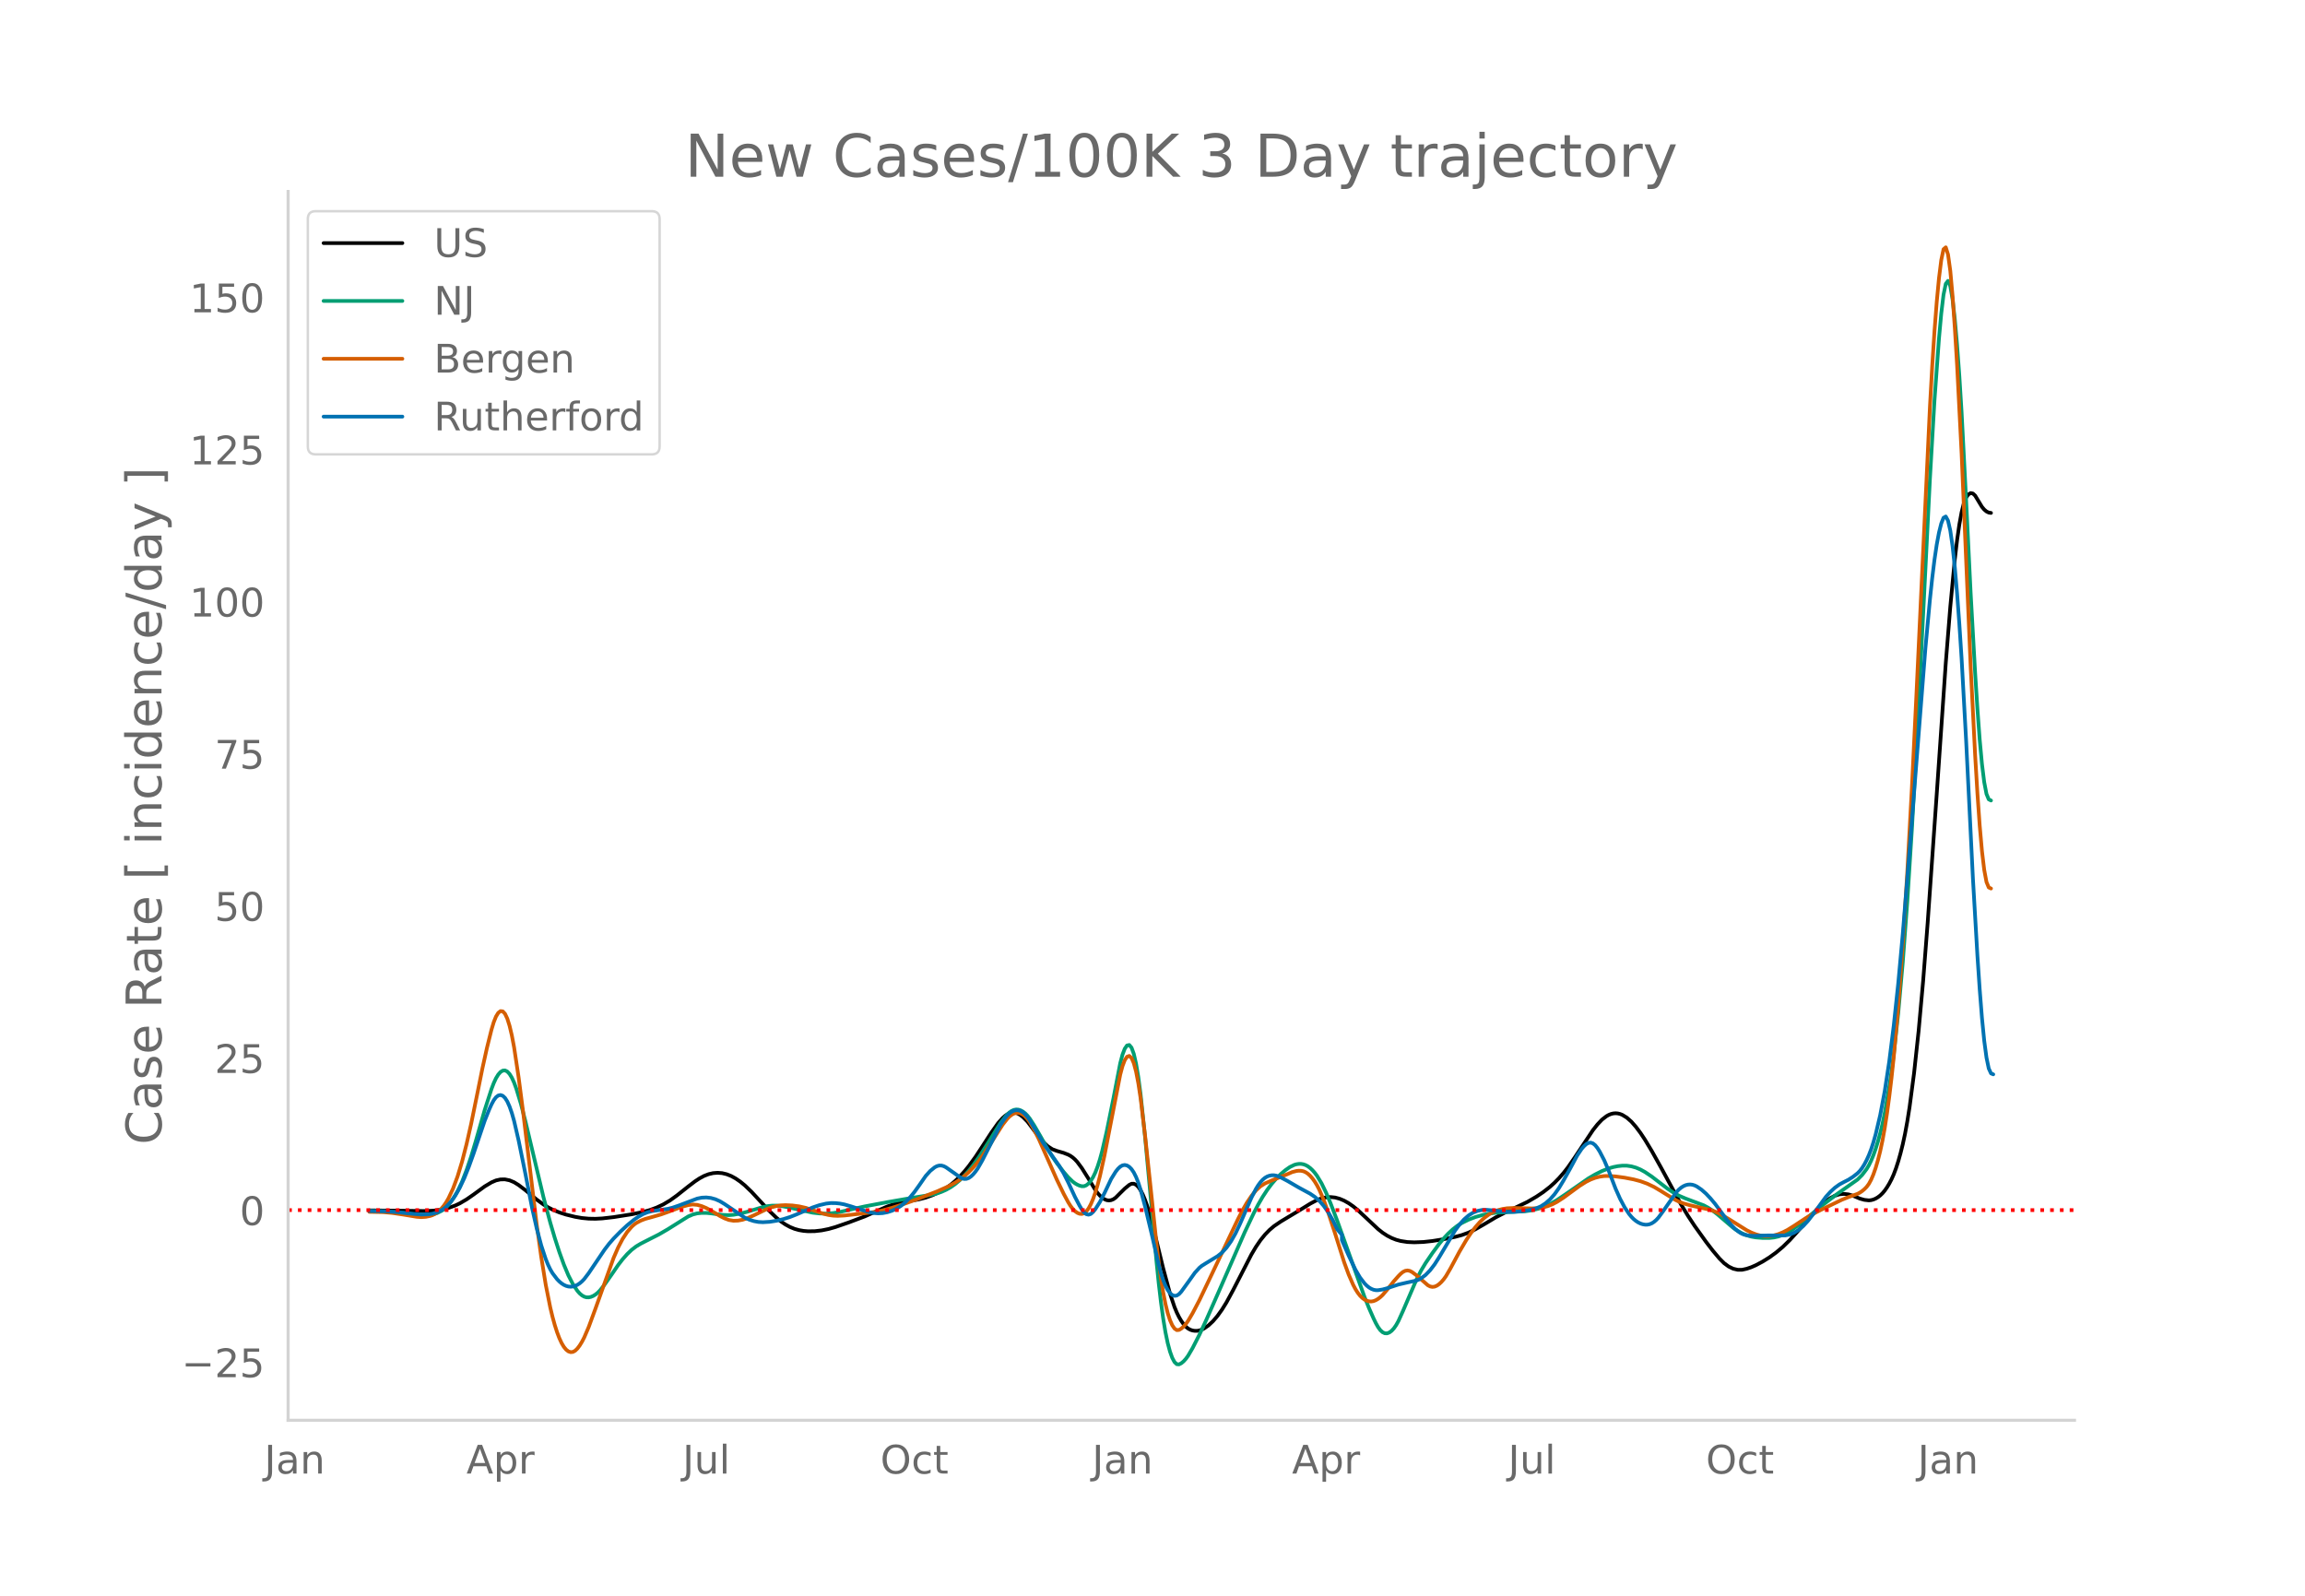 <svg height="864" viewBox="0 0 936 648" width="1248" xmlns="http://www.w3.org/2000/svg" xmlns:xlink="http://www.w3.org/1999/xlink"><defs><style>*{stroke-linecap:butt;stroke-linejoin:round}</style></defs><g id="figure_1"><path d="M0 648h936V0H0z" style="fill:#fff" id="patch_1"/><g id="axes_1"><path d="M117 576.72h725.4V77.76H117z" style="fill:none" id="patch_2"/><path clip-path="url(#pac791f7889)" d="m149.973 491.504 11.021.102 11.94.168 3.674-.217 2.755-.387 2.756-.661 2.755-1 1.837-.865 2.756-1.613 2.755-1.907 4.592-3.353 2.756-1.646 1.837-.791 1.836-.408 1.837-.016 1.837.379 1.837.776 1.837 1.136 2.755 2.093 4.593 3.81 2.755 2.003 1.837 1.131 1.837.944 2.755 1.144 2.756.89 3.674.903 2.755.477 2.755.261 2.756.053 2.755-.145 4.592-.528 7.348-1.153 4.592-.953 2.756-.77 2.755-1.003 2.756-1.3 2.755-1.635 2.755-1.984 4.593-3.64 2.755-2.097 1.837-1.207 1.837-.99 1.837-.71 1.837-.426 1.837-.14 1.837.151 1.836.442 1.837.728 1.837 1.01 1.837 1.268 1.837 1.497 2.756 2.651 3.673 3.953 3.674 3.925 2.756 2.643 1.837 1.5 1.836 1.246 1.837 1 1.837.756 1.837.515 1.837.314 1.837.153 2.755-.046 2.756-.315 2.755-.556 2.756-.776 5.51-1.902 6.43-2.416 4.592-2.041 4.592-2.013 2.756-.938 2.755-.66 3.674-.634 3.674-.656 2.755-.717 2.755-.975 2.756-1.277 2.755-1.619 1.837-1.308 1.837-1.539 1.837-1.771 1.837-2.009 1.837-2.247 2.755-3.785 2.755-4.187 3.674-5.647 2.756-3.894 1.837-2.052.918-.812.919-.664.918-.481.918-.267.919-.046.918.175.919.39.918.571.919.722 1.837 1.873 1.837 2.43 2.755 3.743 1.837 2.127 1.837 1.713 1.837 1.193 1.837.683 2.755.795 1.837.724.918.49.919.65.918.818.919.99 1.837 2.474 2.755 4.378 2.756 4.523.918 1.26.918 1.047.919.835.918.618.919.383.918.129.919-.13.918-.387.919-.646 1.837-1.85 1.836-1.805 1.837-1.512.919-.447.918-.026.919.428.918.883.919 1.336.918 1.785.919 2.205.918 2.598.919 2.985 1.836 7.092 3.674 15.069 2.756 10.236 1.837 5.462.918 2.21.919 1.87.918 1.563.918 1.292.919 1.026.918.762.919.506.918.3.919.14.918-.007.919-.158.918-.306.919-.452 1.837-1.275 1.836-1.715 1.837-2.149 1.837-2.562 1.837-2.971 2.756-5.094 7.347-14.312 1.837-3.101 1.837-2.703 1.837-2.27 1.837-1.891 1.837-1.562 2.755-1.872 3.674-2.207 3.674-2.2 4.592-2.834 2.756-1.47 1.837-.7 1.836-.41 1.837-.115 1.837.19 1.837.494 1.837.775 1.837 1.034 1.837 1.281 1.837 1.49 2.755 2.57 5.511 5.177 1.837 1.456 1.837 1.199 1.837.955 1.837.726 1.837.499 2.755.421 2.755.122 3.674-.138 3.674-.398 4.592-.736 4.593-.929 2.755-.742 2.755-1 2.756-1.34 3.674-2.104 4.592-2.741 3.674-1.895 9.184-4.384 3.674-2.141 2.756-1.844 2.755-2.145 1.837-1.66 1.837-1.87 1.837-2.099 1.837-2.353 2.755-3.98 7.348-11.06 1.837-2.324 1.837-1.94 1.837-1.419.918-.51.918-.368.919-.223.918-.075.919.073.918.222.919.367 1.837 1.13 1.837 1.628 1.837 2.093 1.836 2.448 1.837 2.771 2.756 4.566 3.674 6.58 8.266 15.213 2.755 4.537 2.756 4.17 4.592 6.41 2.755 3.585 2.756 3.264 1.836 1.827 1.837 1.356 1.837.886 1.837.436 1.837-.007 1.837-.406 1.837-.628 1.837-.804 2.755-1.464 2.756-1.712 2.755-1.993 2.755-2.319 2.756-2.684 2.755-3.043 8.266-9.411 1.837-1.798 1.837-1.552 1.837-1.299 1.837-.969 1.837-.561 1.837-.161 1.837.2 1.837.55 2.755 1.155 1.837.518 1.837.205.918-.094.919-.245.918-.395.919-.546.918-.7.919-.884.918-1.092.919-1.305.918-1.519.919-1.748.918-2.057.918-2.443.919-2.847.918-3.25.919-3.684.918-4.273.919-5.015.918-5.789 1.837-13.899 1.837-17.032 1.837-20.322 1.837-23.597 3.674-52.174 3.674-53.241 1.837-22.872 1.836-19.266.919-7.76.918-6.386.919-5.01.918-3.635.919-2.317.918-1.28.919-.529.918.168.919.864 2.755 4.557.918 1.097.919.773.918.45.919.142h0" style="fill:none;stroke:#000;stroke-linecap:round;stroke-width:1.5" id="line2d_1"/><path clip-path="url(#pac791f7889)" d="m149.973 491.776 6.429.113 4.592.339 5.511.68 4.592.511 2.756-.03 1.837-.236 1.837-.562 1.836-.93.919-.64.918-.797.919-.962 1.837-2.412 1.837-3.096 1.837-3.896 1.837-4.721 1.836-5.452 1.837-6.09 3.674-12.811 2.756-8.527.918-2.418.919-1.98.918-1.51.918-1.04.919-.568.918-.072.919.447.918.97.919 1.491.918 2.016.919 2.515 1.837 6.07 1.836 7.078 7.348 30.89 2.756 10.315 1.836 6.235 1.837 5.674 1.837 5.095 1.837 4.395 1.837 3.575 1.837 2.746.919 1.037.918.784.918.528.919.271.918.021.919-.198.918-.387.919-.57.918-.752.919-.935 1.837-2.322 2.755-3.917 2.755-4.023 1.837-2.37 1.837-2.077 1.837-1.756 1.837-1.403 1.837-1.096 3.674-1.875 3.674-1.857 3.673-2.135 8.267-5.183 1.837-.784 1.836-.473 1.837-.182 1.837.005 1.837.167 4.593.626 2.755.1 1.837-.137 2.755-.482 2.756-.715 6.429-1.943 1.837-.367 1.837-.198 1.837-.027 1.837.147 2.755.52 10.103 2.214 2.755.307 2.756.073 2.755-.208 2.755-.458 3.674-.834 6.43-1.43 9.184-1.731 9.185-1.595 9.184-1.474 1.837-.47 1.837-.644 1.837-.82 1.837-1.034 1.837-1.286 1.837-1.54 1.837-1.799 1.837-2.06 1.837-2.314 2.755-3.902 3.674-5.795 4.592-7.35 1.837-2.42.919-1.04.918-.867.918-.642.919-.406.918-.17.919.066.918.292.919.509.918.724.919.939.918 1.155 1.837 2.841 2.755 4.773 2.756 4.918 1.837 2.952 1.837 2.65 2.755 3.552 1.837 2.144 1.837 1.778.918.682.919.543.918.403.919.243.918-.012.919-.363.918-.734.919-1.104.918-1.485.919-1.911.918-2.385.918-2.869.919-3.352 1.837-7.947 2.755-13.53 2.756-14.251.918-3.489.918-2.402.919-1.317.918-.2.919 1.08.918 2.517.919 3.989.918 5.46.919 6.93 1.837 17.5 2.755 29.747 1.837 20.42.918 8.974.919 7.828.918 6.68.919 5.533.918 4.41.919 3.418.918 2.551.919 1.711.918.871.919.08.918-.465.918-.762.919-1.01.918-1.259 1.837-3.14 2.756-5.382 2.755-5.934 5.51-12.504 10.104-23.13 3.674-7.77 1.837-3.553 1.837-3.168 1.836-2.789 1.837-2.457 1.837-2.137 1.837-1.839 1.837-1.562 1.837-1.282 1.837-.889.918-.255.919-.129.918.004.919.156.918.331.919.51.918.687.919.867.918 1.046.919 1.23 1.837 3.029 1.836 3.78 1.837 4.346 2.756 7.228 11.021 30.795 1.837 4.567 1.837 4.155.919 1.897.918 1.64.919 1.251.918.84.918.426.919.02.918-.347.919-.678.918-1.002.919-1.324.918-1.648 1.837-4.059 5.51-12.814 1.838-3.591 1.837-3.056 2.755-4.039 2.755-3.744 1.837-2.226 1.837-1.968 1.837-1.707 1.837-1.43 1.837-1.154 2.755-1.364 2.756-1.058 2.755-.806 2.756-.574 2.755-.359 4.592-.267 7.348-.344 2.755-.405 2.756-.669 1.837-.63 2.755-1.245 2.755-1.565 3.674-2.462 9.185-6.389 2.755-1.607 2.756-1.38 2.755-1.079 1.837-.534 1.837-.367 1.837-.198 1.837.012 1.837.264 1.837.515 1.836.766 1.837 1.014 2.756 1.847 2.755 2.12 3.674 2.82 2.755 1.822 1.837.997 2.756 1.173 7.347 2.76 1.837.99 1.837 1.19 1.837 1.426 6.43 5.515 1.836 1.274 1.837 1.014 1.837.76 1.837.536 1.837.324 2.755.217 2.756-.002 1.837-.185 1.837-.405 1.836-.632 1.837-.882 1.837-1.14 2.756-2.09 4.592-3.845 5.51-4.474 5.512-4.226 8.266-5.84 1.837-1.84 1.836-2.41.919-1.531.918-1.872.919-2.231.918-2.59.919-2.95.918-3.33.919-3.813.918-4.401 1.837-10.629.919-6.255.918-7.032 1.837-16.84 1.837-20.625 1.837-24.648 1.837-28.903 1.837-33.104 3.673-72.735 1.837-36.8 1.837-31.668 1.837-25.287.919-10.109.918-7.656.919-4.487.918-1.177.919 2.133.918 5.351.918 8.1.919 10.38.918 12.566.919 14.754 1.837 35.778 1.837 37.595 1.837 32.771.918 14.36.919 12.43.918 9.956.918 7.372.919 4.79.918 2.207.919.457h0" style="fill:none;stroke:#009e73;stroke-linecap:round;stroke-width:1.5" id="line2d_2"/><path clip-path="url(#pac791f7889)" d="m149.973 492.091 5.51.116 3.674.316 4.593.68 5.51.911 1.837.126 1.837-.124 1.837-.384.919-.331.918-.47.919-.616.918-.761.918-.916.919-1.11.918-1.349.919-1.593 1.837-3.924 1.837-4.93 1.837-6.039 1.837-7.162 1.836-8.096 2.756-13.499 1.837-9.111 1.837-8.29 1.837-7.386.918-3.056.919-2.304.918-1.505.918-.705.919.108.918.991.919 1.944.918 2.91.919 3.876.918 4.843 1.837 12.194 1.837 14.11 5.51 45.7 1.838 13.106 1.837 11.368 1.837 9.223.918 3.81.918 3.318.919 2.868.918 2.428.919 1.985.918 1.548.919 1.125.918.718.919.314.918-.09.919-.493.918-.886.919-1.22.918-1.495.918-1.758 1.837-4.29 2.756-7.485 7.347-20.56 1.837-4.209 1.837-3.506 1.837-2.797 1.837-2.133.919-.834.918-.68 1.837-.969 1.837-.708 2.755-.753 3.674-1.066 3.674-1.318 4.592-1.723 2.756-.758 1.837-.229 1.836.154 1.837.516 1.837.768 1.837.992 3.674 2.24 1.837.943 1.837.683 1.837.3 1.837-.062 1.837-.332 1.837-.577 2.755-1.227 5.51-2.663 1.838-.64 1.837-.468 1.837-.278 1.836-.088 2.756.128 2.755.361 2.756.622 2.755.891 4.592 1.548 1.837.446 1.837.268 1.837.094 2.755-.141 8.267-.936 4.592-.58 2.755-.57 3.674-1.014 4.592-1.476 5.511-1.985 8.266-3.23 4.593-2.039 2.755-1.511 1.837-1.193 1.837-1.411 1.837-1.645 1.837-1.889 1.837-2.179 1.836-2.476 2.756-4.11 5.51-8.642 1.838-2.345.918-.956.918-.728.919-.488.918-.248.919-.007.918.24.919.495.918.75.919 1.004.918 1.26 1.837 3.18 1.837 3.688 2.755 6.206 4.593 10.347 2.755 5.7 1.837 3.402.918 1.477.919 1.216.918.937.919.66.918.38.919.087.918-.29.919-.748.918-1.222.919-1.697.918-2.167.919-2.624.918-3.066.918-3.504 1.837-8.291 3.674-18.877 2.756-14.123.918-3.439.918-2.41.919-1.383.918-.33.919.84.918 2.125.919 3.435.918 4.745.919 6.055 1.837 15.326 2.755 25.858 1.837 17.608.918 7.707.919 6.7.918 5.69.919 4.684.918 3.698.919 2.829.918 2.076.919 1.346.918.616.919-.071.918-.55.918-.82.919-1.047.918-1.274 1.837-3.116 2.756-5.267 3.674-7.691 11.94-25.144 1.836-3.585 1.837-3.183 1.837-2.722 1.837-2.244 1.837-1.7 1.837-1.15 2.755-1.206 6.43-2.584 1.837-.811 1.836-.476.919-.08.918.033.919.195.918.402.919.62.918.838.919 1.054.918 1.276.919 1.51.918 1.757 1.837 4.27 1.837 5.152 2.755 8.422 3.674 11.64 1.837 4.995 1.837 4.206.918 1.726.919 1.454.918 1.183.919.917.918.677.919.464.918.256.919.049.918-.16.919-.363.918-.544.919-.703.918-.857 1.837-2.158 2.755-3.473 1.837-2.064.919-.932.918-.748.919-.457.918-.143.918.171.919.463 1.837 1.353 2.755 2.412 1.837 1.613.919.479.918.185.919-.108.918-.395.918-.645.919-.86.918-1.067.919-1.273 1.837-3.147 3.674-6.853 2.755-4.686 1.837-2.761 1.837-2.447 1.837-2.089 1.837-1.721 1.837-1.361 1.837-1.033 1.836-.716 1.837-.468 1.837-.29 2.756-.126 3.674.105 3.673.081 2.756-.131 1.837-.295 1.837-.502 1.837-.72 1.836-.95 2.756-1.777 3.674-2.7 2.755-2.018 2.755-1.736 1.837-.914 1.837-.69 1.837-.466 1.837-.25 1.837-.036 2.755.189 3.674.502 3.674.71 2.755.732 2.756 1 2.755 1.318 2.756 1.634 5.51 3.43 1.837.909 1.837.72 2.756.787 8.266 1.852 1.837.694 2.755 1.361 2.755 1.623 7.348 4.587 1.837.92 1.837.724 1.837.497 1.837.24 1.837-.017 1.837-.271 1.837-.522 1.836-.757 1.837-.938 2.756-1.715 4.592-3.03 2.755-1.622 3.674-1.873 8.266-3.988 2.756-1.12 3.674-1.312.918-.488.919-.626.918-.764.918-.93.919-1.239.918-1.687.919-2.164.918-2.643.919-3.12.918-3.626.919-4.284.918-5.09.919-5.927.918-6.764.919-7.625.918-8.613 1.837-20.598 1.837-25.15 1.837-29.522 1.837-33.712 1.837-37.801 5.51-117.386.919-16.366.918-14.14.919-11.913.918-9.687.919-7.336.918-4.368.919-.781.918 2.93.919 6.64.918 10.202.918 13.013.919 15.075 1.837 35.89 1.837 43.229 1.837 43.349 1.837 36.253.918 15.275.919 12.992.918 10.347.918 7.632.919 4.917.918 2.2.919.421h0" style="fill:none;stroke:#d55e00;stroke-linecap:round;stroke-width:1.5" id="line2d_3"/><path clip-path="url(#pac791f7889)" d="m149.973 491.772 6.429.102 4.592.306 6.43.697 3.673.31 2.756-.083 1.837-.261 1.837-.565 1.836-.907.919-.614.918-.757 1.837-1.955 1.837-2.549 1.837-3.201 1.837-3.915 1.837-4.589 1.837-5.1 4.592-13.551 1.837-4.594.919-2.04.918-1.708.919-1.227.918-.715.918-.205.919.314.918.864.919 1.447.918 2.037.919 2.627.918 3.217 1.837 7.921 2.755 13.561 2.756 14.061 1.837 8.092 1.837 6.896 1.837 5.59.918 2.263.919 1.908.918 1.568 1.837 2.418.918.942.919.77.918.596.919.424.918.252.919.083.918-.088.919-.257.918-.427.919-.6.918-.776.918-.952 1.837-2.417 6.43-9.525 1.837-2.405 1.836-2.11 2.756-2.814 2.755-2.569 2.756-2.243 1.837-1.268 1.836-1.034 1.837-.747 1.837-.464 3.674-.535 2.755-.392 1.837-.456 2.756-.952 7.347-2.771 1.837-.364 1.837-.086 1.837.211 1.837.511 1.837.814 1.837 1.113 8.266 5.55 1.837.828 1.837.586 1.837.343 1.837.102 2.755-.163 2.756-.428 2.755-.654 2.755-.87 2.756-1.09 6.429-2.795 2.755-.929 2.756-.646 1.837-.202 1.837.007 1.836.19 1.837.347 2.756.796 7.347 2.392 1.837.321 1.837.128 1.837-.107 1.837-.345 1.837-.584 1.837-.83 1.837-1.14 1.837-1.516 1.837-1.896 1.837-2.244 1.837-2.563 2.755-3.965 1.837-2.045 1.837-1.481.918-.474.919-.237.918.01.919.256.918.483 3.674 2.58 1.837 1.346.918.525.919.255.918-.04.919-.336.918-.625.919-.876.918-1.09.919-1.3 1.836-3.204 7.348-14.448 1.837-2.727.919-1.102.918-.898.918-.666.919-.43.918-.192.919.044.918.284.919.534.918.797.919 1.063.918 1.328 5.51 9.334 3.675 5.291 2.755 3.91 1.837 3.081 1.837 3.638 2.755 5.947 1.837 3.496.919 1.54.918 1.22.919.733.918.21.919-.31.918-.804.919-1.15 1.836-2.876 1.837-3.565 2.756-5.804 1.837-2.974.918-1.155.919-.87.918-.52.918-.162.919.199.918.558.919.93.918 1.354.919 1.836.918 2.327.919 2.819 1.837 6.86 2.755 11.511 2.755 12.08.919 3.402.918 2.85.919 2.296.918 1.752.919 1.249.918.785.919.33.918-.125.919-.58.918-.997 2.755-3.812 2.756-3.857 1.837-2.015.918-.764 1.837-1.157 4.592-2.786 1.837-1.455 1.837-2.015 1.837-2.6 1.837-3.235 1.837-3.885 4.592-10.546 1.837-3.597.919-1.49.918-1.248.919-1.008.918-.767.918-.533.919-.332.918-.163.919-.002.918.16 1.837.72 2.756 1.461 4.592 2.67 4.592 2.494 1.837 1.253 1.837 1.596 1.837 2.099 1.837 2.612 1.837 3.18 1.837 3.803 1.837 2.119v2.172l2.755 6.275 2.755 5.748 1.837 3.125 1.837 2.406.919.93.918.743.919.556.918.367.919.18.918.005 1.837-.29 1.837-.503 4.592-1.505 3.674-.848 3.674-.791.918-.364.919-.496 1.837-1.386 1.837-1.9 1.837-2.398 1.836-2.887 6.43-10.794 1.837-2.5 1.837-2.061 1.836-1.612 1.837-1.154 1.837-.72 1.837-.371 1.837-.053 3.674.332 4.592.511 2.756-.009 3.674-.305 2.755-.447 2.755-.728 1.837-.787 1.837-1.19 1.837-1.6 1.837-2.066 1.837-2.583 1.837-3.042 2.755-4.945 2.756-5.13 1.836-2.748.919-1.065.918-.842.919-.527.918-.118.919.309.918.735.919 1.142.918 1.454 1.837 3.536 1.837 4.32 2.755 7.174 1.837 4.12 1.837 3.456 1.837 2.753.919 1.11.918.933.919.758.918.596.918.45.919.303.918.16.919.008.918-.168.919-.373.918-.582.919-.791.918-1.002 1.837-2.503 5.51-7.9.92-.953.918-.77.918-.59.919-.41.918-.23.919-.058.918.114.919.288.918.453 1.837 1.26 1.837 1.617 1.837 1.946 1.837 2.194 2.755 3.713 1.837 2.498 1.837 2.22 1.837 1.885 1.837 1.385.918.488.919.352 1.837.358 1.836.121 2.756-.107 3.674-.1 6.429.013 1.837-.372 1.837-.753 1.837-1.153 1.837-1.571 1.837-1.987 2.755-3.539 4.592-6.314 1.837-2.028 1.837-1.674 1.837-1.325 1.837-.989 1.837-.94 1.837-1.174 1.837-1.442.918-.93.919-1.186.918-1.462.918-1.738.919-2.027.918-2.382.919-2.807.918-3.244 1.837-7.8 1.837-9.68 1.837-12.079 1.837-14.612 1.837-17.27 1.837-20.05 2.755-34.085 6.43-81.818 1.836-19.776.919-8.651.918-7.448.919-6.188.918-4.928.919-3.668.918-2.32.919-.534.918 1.694.919 4.008.918 6.323.918 8.587.919 10.6.918 12.363.919 14.075 1.837 33.284 2.755 55.956 1.837 31.547.919 13.544.918 11.616.918 9.273.919 6.848.918 4.421.919 1.996.918.391h0" style="fill:none;stroke:#0072b2;stroke-linecap:round;stroke-width:1.5" id="line2d_4"/><path clip-path="url(#pac791f7889)" d="M117 491.385h725.4" style="fill:none;stroke:red;stroke-dasharray:1.5,2.475;stroke-dashoffset:0;stroke-width:1.5" id="line2d_5"/><path d="M117 576.72V77.76" style="fill:none;stroke:#d3d3d3;stroke-linecap:square;stroke-linejoin:miter;stroke-width:1.25" id="patch_3"/><path d="M117 576.72h725.4" style="fill:none;stroke:#d3d3d3;stroke-linecap:square;stroke-linejoin:miter;stroke-width:1.25" id="patch_4"/><g id="matplotlib.axis_1"><g id="xtick_1"><g style="fill:#696969" transform="matrix(.16 0 0 -.16 107.331 598.378)" id="text_1"><defs><path d="M9.813 72.906h9.859V5.078q0-13.187-5-19.14-5-5.954-16.094-5.954h-3.75v8.297h3.078q6.531 0 9.219 3.672Q9.813-4.39 9.813 5.078z" id="DejaVuSans-74"/><path d="M34.281 27.484q-10.89 0-15.093-2.484-4.204-2.484-4.204-8.5 0-4.781 3.157-7.594 3.156-2.797 8.562-2.797 7.485 0 12 5.297 4.516 5.297 4.516 14.078v2zm17.922 3.72V0H43.22v8.297Q40.14 3.328 35.547.953q-4.594-2.375-11.234-2.375-8.391 0-13.36 4.719Q6 8.016 6 15.922q0 9.219 6.172 13.906 6.187 4.688 18.437 4.688h12.61v.89q0 6.203-4.078 9.594-4.078 3.39-11.453 3.39-4.688 0-9.141-1.124-4.438-1.125-8.531-3.375v8.312q4.921 1.906 9.562 2.844 4.64.953 9.031.953 11.875 0 17.735-6.156 5.86-6.14 5.86-18.64z" id="DejaVuSans-97"/><path d="M54.89 33.016V0h-8.984v32.719q0 7.765-3.031 11.61-3.031 3.858-9.078 3.858-7.281 0-11.484-4.64-4.204-4.625-4.204-12.64V0H9.08v54.688h9.03v-8.5q3.235 4.937 7.594 7.374Q30.078 56 35.797 56q9.422 0 14.25-5.828 4.844-5.828 4.844-17.156z" id="DejaVuSans-110"/></defs><use xlink:href="#DejaVuSans-74"/><use x="29.492" xlink:href="#DejaVuSans-97"/><use x="90.771" xlink:href="#DejaVuSans-110"/></g></g><g id="xtick_2"><g style="fill:#696969" transform="matrix(.16 0 0 -.16 189.403 598.378)" id="text_2"><defs><path d="M34.188 63.188 20.797 26.906h26.812zm-5.579 9.718h11.188L67.578 0h-10.25l-6.64 18.703h-32.86L11.188 0H.78z" id="DejaVuSans-65"/><path d="M18.11 8.203v-29H9.077v75.484h9.031v-8.296q2.844 4.875 7.157 7.234Q29.594 56 35.594 56q9.968 0 16.187-7.906 6.235-7.907 6.235-20.797T51.78 6.484q-6.218-7.906-16.187-7.906-6 0-10.328 2.375-4.313 2.375-7.157 7.25zm30.578 19.094q0 9.906-4.079 15.547-4.078 5.64-11.203 5.64-7.14 0-11.218-5.64-4.079-5.64-4.079-15.547 0-9.906 4.078-15.547 4.079-5.64 11.22-5.64 7.124 0 11.202 5.64t4.078 15.547z" id="DejaVuSans-112"/><path d="M41.11 46.297q-1.516.875-3.297 1.281Q36.03 48 33.89 48q-7.625 0-11.703-4.953-4.079-4.953-4.079-14.234V0H9.08v54.688h9.03v-8.5q2.844 4.984 7.375 7.39Q30.031 56 36.531 56q.922 0 2.047-.125 1.125-.11 2.484-.36z" id="DejaVuSans-114"/></defs><use xlink:href="#DejaVuSans-65"/><use x="68.408" xlink:href="#DejaVuSans-112"/><use x="131.885" xlink:href="#DejaVuSans-114"/></g></g><g id="xtick_3"><g style="fill:#696969" transform="matrix(.16 0 0 -.16 277.17 598.378)" id="text_3"><defs><path d="M8.5 21.578v33.11h8.984V21.922q0-7.766 3.016-11.656 3.031-3.875 9.094-3.875 7.265 0 11.484 4.64 4.234 4.64 4.234 12.656v31h8.985V0h-8.984v8.406Q42.047 3.422 37.718 1q-4.313-2.422-10.032-2.422-9.421 0-14.312 5.86Q8.5 10.296 8.5 21.578zM31.11 56z" id="DejaVuSans-117"/><path d="M9.422 75.984h8.984V0H9.422z" id="DejaVuSans-108"/></defs><use xlink:href="#DejaVuSans-74"/><use x="29.492" xlink:href="#DejaVuSans-117"/><use x="92.871" xlink:href="#DejaVuSans-108"/></g></g><g id="xtick_4"><g style="fill:#696969" transform="matrix(.16 0 0 -.16 357.49 598.378)" id="text_4"><defs><path d="M39.406 66.219q-10.75 0-17.078-8.016-6.312-8-6.312-21.828 0-13.766 6.312-21.781 6.328-8 17.078-8 10.735 0 17.016 8 6.281 8.015 6.281 21.781 0 13.828-6.281 21.828-6.281 8.016-17.016 8.016zm0 8q15.328 0 24.5-10.281 9.188-10.282 9.188-27.563 0-17.234-9.188-27.516-9.172-10.28-24.5-10.28-15.375 0-24.593 10.25-9.204 10.265-9.204 27.546t9.204 27.563q9.218 10.28 24.593 10.28z" id="DejaVuSans-79"/><path d="M48.781 52.594v-8.407q-3.812 2.11-7.64 3.157-3.828 1.047-7.735 1.047-8.75 0-13.593-5.547-4.829-5.532-4.829-15.547 0-10.016 4.829-15.563 4.843-5.53 13.593-5.53 3.907 0 7.735 1.046 3.828 1.047 7.64 3.156V2.094Q45.016.344 40.984-.531q-4.015-.89-8.562-.89-12.36 0-19.64 7.765-7.266 7.765-7.266 20.953 0 13.375 7.343 21.031Q20.22 56 33.016 56q4.14 0 8.093-.86 3.953-.843 7.672-2.546z" id="DejaVuSans-99"/><path d="M18.313 70.219V54.688h18.5v-6.985h-18.5V18.016q0-6.688 1.828-8.594 1.828-1.906 7.453-1.906h9.218V0h-9.218q-10.407 0-14.36 3.875-3.953 3.89-3.953 14.14v29.688H2.687v6.984h6.594V70.22z" id="DejaVuSans-116"/></defs><use xlink:href="#DejaVuSans-79"/><use x="78.711" xlink:href="#DejaVuSans-99"/><use x="133.691" xlink:href="#DejaVuSans-116"/></g></g><g id="xtick_5"><g style="fill:#696969" transform="matrix(.16 0 0 -.16 443.488 598.378)" id="text_5"><use xlink:href="#DejaVuSans-74"/><use x="29.492" xlink:href="#DejaVuSans-97"/><use x="90.771" xlink:href="#DejaVuSans-110"/></g></g><g id="xtick_6"><g style="fill:#696969" transform="matrix(.16 0 0 -.16 524.641 598.378)" id="text_6"><use xlink:href="#DejaVuSans-65"/><use x="68.408" xlink:href="#DejaVuSans-112"/><use x="131.885" xlink:href="#DejaVuSans-114"/></g></g><g id="xtick_7"><g style="fill:#696969" transform="matrix(.16 0 0 -.16 612.409 598.378)" id="text_7"><use xlink:href="#DejaVuSans-74"/><use x="29.492" xlink:href="#DejaVuSans-117"/><use x="92.871" xlink:href="#DejaVuSans-108"/></g></g><g id="xtick_8"><g style="fill:#696969" transform="matrix(.16 0 0 -.16 692.727 598.378)" id="text_8"><use xlink:href="#DejaVuSans-79"/><use x="78.711" xlink:href="#DejaVuSans-99"/><use x="133.691" xlink:href="#DejaVuSans-116"/></g></g><g id="xtick_9"><g style="fill:#696969" transform="matrix(.16 0 0 -.16 778.726 598.378)" id="text_9"><use xlink:href="#DejaVuSans-74"/><use x="29.492" xlink:href="#DejaVuSans-97"/><use x="90.771" xlink:href="#DejaVuSans-110"/></g></g></g><g id="matplotlib.axis_2"><g id="ytick_1"><g style="fill:#696969" transform="matrix(.16 0 0 -.16 73.733 559.24)" id="text_10"><defs><path d="M10.594 35.5h62.593v-8.297H10.594z" id="DejaVuSans-8722"/><path d="M19.188 8.297h34.421V0H7.33v8.297q5.609 5.812 15.296 15.594 9.703 9.797 12.188 12.64 4.734 5.313 6.609 9 1.89 3.688 1.89 7.25 0 5.813-4.078 9.469-4.078 3.672-10.625 3.672-4.64 0-9.797-1.61-5.14-1.609-11-4.89v9.969Q13.767 71.78 18.938 73q5.188 1.219 9.485 1.219 11.328 0 18.062-5.672 6.735-5.656 6.735-15.125 0-4.5-1.688-8.531-1.672-4.016-6.125-9.485-1.218-1.422-7.765-8.187-6.532-6.766-18.453-18.922z" id="DejaVuSans-50"/><path d="M10.797 72.906h38.719v-8.312H19.828v-17.86q2.14.735 4.281 1.094 2.157.36 4.313.36 12.203 0 19.328-6.688 7.14-6.688 7.14-18.11 0-11.765-7.328-18.296-7.328-6.516-20.656-6.516-4.593 0-9.36.781-4.75.782-9.827 2.344v9.922q4.39-2.39 9.078-3.563 4.687-1.171 9.906-1.171 8.453 0 13.375 4.437 4.938 4.438 4.938 12.063 0 7.609-4.938 12.047-4.922 4.453-13.375 4.453-3.953 0-7.89-.875-3.922-.875-8.016-2.735z" id="DejaVuSans-53"/></defs><use xlink:href="#DejaVuSans-8722"/><use x="83.789" xlink:href="#DejaVuSans-50"/><use x="147.412" xlink:href="#DejaVuSans-53"/></g></g><g id="ytick_2"><g style="fill:#696969" transform="matrix(.16 0 0 -.16 97.32 497.464)" id="text_11"><defs><path d="M31.781 66.406q-7.61 0-11.453-7.5Q16.5 51.422 16.5 36.375q0-14.984 3.828-22.484 3.844-7.5 11.453-7.5 7.672 0 11.5 7.5 3.844 7.5 3.844 22.484 0 15.047-3.844 22.531-3.828 7.5-11.5 7.5zm0 7.813q12.266 0 18.735-9.703 6.468-9.688 6.468-28.141 0-18.406-6.468-28.11-6.47-9.687-18.735-9.687-12.25 0-18.718 9.688-6.47 9.703-6.47 28.109 0 18.453 6.47 28.14Q19.53 74.22 31.78 74.22z" id="DejaVuSans-48"/></defs><use xlink:href="#DejaVuSans-48"/></g></g><g id="ytick_3"><g style="fill:#696969" transform="matrix(.16 0 0 -.16 87.14 435.688)" id="text_12"><use xlink:href="#DejaVuSans-50"/><use x="63.623" xlink:href="#DejaVuSans-53"/></g></g><g id="ytick_4"><g style="fill:#696969" transform="matrix(.16 0 0 -.16 87.14 373.913)" id="text_13"><use xlink:href="#DejaVuSans-53"/><use x="63.623" xlink:href="#DejaVuSans-48"/></g></g><g id="ytick_5"><g style="fill:#696969" transform="matrix(.16 0 0 -.16 87.14 312.137)" id="text_14"><defs><path d="M8.203 72.906h46.875v-4.203L28.61 0H18.312L43.22 64.594H8.203z" id="DejaVuSans-55"/></defs><use xlink:href="#DejaVuSans-55"/><use x="63.623" xlink:href="#DejaVuSans-53"/></g></g><g id="ytick_6"><g style="fill:#696969" transform="matrix(.16 0 0 -.16 76.96 250.361)" id="text_15"><defs><path d="M12.406 8.297h16.11v55.625l-17.532-3.516v8.985l17.438 3.515h9.86V8.296H54.39V0H12.406z" id="DejaVuSans-49"/></defs><use xlink:href="#DejaVuSans-49"/><use x="63.623" xlink:href="#DejaVuSans-48"/><use x="127.246" xlink:href="#DejaVuSans-48"/></g></g><g id="ytick_7"><g style="fill:#696969" transform="matrix(.16 0 0 -.16 76.96 188.585)" id="text_16"><use xlink:href="#DejaVuSans-49"/><use x="63.623" xlink:href="#DejaVuSans-50"/><use x="127.246" xlink:href="#DejaVuSans-53"/></g></g><g id="ytick_8"><g style="fill:#696969" transform="matrix(.16 0 0 -.16 76.96 126.81)" id="text_17"><use xlink:href="#DejaVuSans-49"/><use x="63.623" xlink:href="#DejaVuSans-53"/><use x="127.246" xlink:href="#DejaVuSans-48"/></g></g><g style="fill:#696969" transform="matrix(0 -.2 -.2 0 65.573 464.8)" id="text_18"><defs><path d="M64.406 67.281v-10.39q-4.984 4.64-10.625 6.922-5.64 2.296-11.984 2.296-12.5 0-19.14-7.64-6.641-7.64-6.641-22.094 0-14.406 6.64-22.047 6.64-7.64 19.14-7.64 6.345 0 11.985 2.296 5.64 2.297 10.625 6.938V5.609Q59.234 2.094 53.437.33q-5.78-1.75-12.218-1.75-16.563 0-26.094 10.124-9.516 10.14-9.516 27.672 0 17.578 9.516 27.703 9.531 10.14 26.094 10.14 6.531 0 12.312-1.734 5.797-1.734 10.875-5.203z" id="DejaVuSans-67"/><path d="M44.281 53.078v-8.5q-3.797 1.953-7.906 2.922-4.094.984-8.5.984-6.688 0-10.031-2.047-3.344-2.046-3.344-6.156 0-3.125 2.39-4.906 2.391-1.781 9.626-3.39l3.078-.688q9.562-2.047 13.593-5.781 4.032-3.735 4.032-10.422 0-7.625-6.032-12.078-6.03-4.438-16.578-4.438-4.39 0-9.156.86Q10.688.296 5.422 2v9.281q4.984-2.594 9.812-3.89 4.829-1.282 9.579-1.282 6.343 0 9.75 2.172 3.421 2.172 3.421 6.125 0 3.656-2.468 5.61-2.453 1.953-10.813 3.765l-3.125.735q-8.344 1.75-12.062 5.39-3.704 3.64-3.704 9.985 0 7.718 5.47 11.906Q16.75 56 26.811 56q4.97 0 9.36-.734 4.406-.72 8.11-2.188z" id="DejaVuSans-115"/><path d="M56.203 29.594v-4.39H14.891q.593-9.282 5.593-14.142 5-4.859 13.938-4.859 5.172 0 10.031 1.266 4.86 1.265 9.656 3.812v-8.5Q49.266.734 44.187-.344 39.11-1.422 33.892-1.422q-13.094 0-20.735 7.61-7.64 7.625-7.64 20.625 0 13.421 7.25 21.296Q20.016 56 32.328 56q11.031 0 17.453-7.11 6.422-7.093 6.422-19.296zm-8.984 2.64q-.094 7.36-4.125 11.75-4.032 4.407-10.672 4.407-7.516 0-12.031-4.25-4.516-4.25-5.203-11.97z" id="DejaVuSans-101"/><path d="M44.39 34.188q3.172-1.079 6.172-4.594 3-3.516 6.032-9.672L66.609 0H56l-9.313 18.703q-3.624 7.328-7.015 9.719-3.39 2.39-9.25 2.39h-10.75V0h-9.86v72.906h22.266q12.5 0 18.656-5.234 6.157-5.219 6.157-15.766 0-6.89-3.203-11.437-3.204-4.532-9.297-6.282zM19.673 64.797V38.922h12.406q7.125 0 10.766 3.297 3.64 3.297 3.64 9.687 0 6.39-3.64 9.64-3.64 3.25-10.766 3.25z" id="DejaVuSans-82"/><path d="M8.594 75.984h20.703V69H17.578V-6.203h11.719v-6.984H8.594z" id="DejaVuSans-91"/><path d="M9.422 54.688h8.984V0H9.422zm0 21.296h8.984v-11.39H9.422z" id="DejaVuSans-105"/><path d="M45.406 46.39v29.594h8.985V0h-8.985v8.203Q42.578 3.328 38.25.953q-4.313-2.375-10.375-2.375-9.906 0-16.14 7.906-6.22 7.922-6.22 20.813 0 12.89 6.22 20.797Q17.968 56 27.874 56q6.063 0 10.375-2.375 4.328-2.36 7.156-7.234zm-30.61-19.093q0-9.906 4.079-15.547 4.078-5.64 11.203-5.64 7.125 0 11.219 5.64 4.11 5.64 4.11 15.547 0 9.906-4.11 15.547-4.094 5.64-11.219 5.64-7.125 0-11.203-5.64-4.078-5.64-4.078-15.547z" id="DejaVuSans-100"/><path d="M25.39 72.906h8.297L8.297-9.28H0z" id="DejaVuSans-47"/><path d="M32.172-5.078q-3.797-9.766-7.422-12.735-3.61-2.984-9.656-2.984H7.906v7.516h5.282q3.703 0 5.75 1.765Q21-9.766 23.483-3.219l1.61 4.094-22.11 53.813H12.5l17.094-42.766 17.093 42.766h9.516z" id="DejaVuSans-121"/><path d="M30.422 75.984v-89.171H9.719v6.984H21.39V69H9.719v6.984z" id="DejaVuSans-93"/></defs><use xlink:href="#DejaVuSans-67"/><use x="69.824" xlink:href="#DejaVuSans-97"/><use x="131.104" xlink:href="#DejaVuSans-115"/><use x="183.203" xlink:href="#DejaVuSans-101"/><use x="244.727" xlink:href="#DejaVuSans-32"/><use x="276.514" xlink:href="#DejaVuSans-82"/><use x="343.746" xlink:href="#DejaVuSans-97"/><use x="405.025" xlink:href="#DejaVuSans-116"/><use x="444.234" xlink:href="#DejaVuSans-101"/><use x="505.758" xlink:href="#DejaVuSans-32"/><use x="537.545" xlink:href="#DejaVuSans-91"/><use x="576.559" xlink:href="#DejaVuSans-32"/><use x="608.346" xlink:href="#DejaVuSans-105"/><use x="636.129" xlink:href="#DejaVuSans-110"/><use x="699.508" xlink:href="#DejaVuSans-99"/><use x="754.488" xlink:href="#DejaVuSans-105"/><use x="782.271" xlink:href="#DejaVuSans-100"/><use x="845.748" xlink:href="#DejaVuSans-101"/><use x="907.271" xlink:href="#DejaVuSans-110"/><use x="970.65" xlink:href="#DejaVuSans-99"/><use x="1025.631" xlink:href="#DejaVuSans-101"/><use x="1087.154" xlink:href="#DejaVuSans-47"/><use x="1120.846" xlink:href="#DejaVuSans-100"/><use x="1184.322" xlink:href="#DejaVuSans-97"/><use x="1245.602" xlink:href="#DejaVuSans-121"/><use x="1304.781" xlink:href="#DejaVuSans-32"/><use x="1336.568" xlink:href="#DejaVuSans-93"/></g></g><g style="fill:#696969" transform="matrix(.24 0 0 -.24 278.113 71.76)" id="text_19"><defs><path d="M9.813 72.906h13.28l32.329-60.984v60.984h9.562V0h-13.28L19.39 60.984V0H9.813z" id="DejaVuSans-78"/><path d="M4.203 54.688h8.985l11.234-42.672 11.172 42.672h10.593l11.235-42.672 11.187 42.672h8.985L63.28 0H52.688L40.922 44.828 29.109 0H18.5z" id="DejaVuSans-119"/><path d="M9.813 72.906h9.859V42.094L52.39 72.906h12.703L28.906 38.922 67.672 0H54.688L19.672 35.11V0h-9.86z" id="DejaVuSans-75"/><path d="M40.578 39.313Q47.656 37.797 51.625 33q3.984-4.781 3.984-11.813 0-10.78-7.422-16.703-7.421-5.906-21.093-5.906-4.578 0-9.438.906-4.86.907-10.031 2.72v9.515q4.094-2.39 8.969-3.61 4.89-1.218 10.218-1.218 9.266 0 14.125 3.656 4.86 3.656 4.86 10.64 0 6.454-4.516 10.079-4.515 3.64-12.562 3.64h-8.5v8.11h8.89q7.266 0 11.125 2.906 3.86 2.906 3.86 8.375 0 5.61-3.985 8.61-3.968 3.015-11.39 3.015-4.063 0-8.703-.89-4.641-.876-10.203-2.72v8.782q5.624 1.562 10.53 2.344 4.907.78 9.25.78 11.235 0 17.766-5.109 6.547-5.093 6.547-13.78 0-6.063-3.468-10.235-3.47-4.172-9.86-5.782z" id="DejaVuSans-51"/><path d="M19.672 64.797V8.109h11.922q15.093 0 22.093 6.829 7 6.843 7 21.593 0 14.64-7 21.453-7 6.813-22.093 6.813zm-9.86 8.11h20.266q21.188 0 31.094-8.813 9.922-8.813 9.922-27.563 0-18.86-9.969-27.703Q51.172 0 30.078 0H9.813z" id="DejaVuSans-68"/><path d="M9.422 54.688h8.984V-.984q0-10.438-3.984-15.125-3.969-4.688-12.813-4.688h-3.421v7.61H.594q5.125 0 6.968 2.374 1.86 2.36 1.86 9.829zm0 21.296h8.984v-11.39H9.422z" id="DejaVuSans-106"/><path d="M30.61 48.39q-7.22 0-11.422-5.64-4.204-5.64-4.204-15.453 0-9.813 4.172-15.453 4.188-5.64 11.453-5.64 7.188 0 11.375 5.655 4.203 5.672 4.203 15.438 0 9.719-4.203 15.406-4.187 5.688-11.375 5.688zm0 7.61q11.718 0 18.406-7.625 6.703-7.61 6.703-21.078 0-13.422-6.703-21.078-6.688-7.64-18.407-7.64-11.765 0-18.437 7.64-6.656 7.656-6.656 21.078 0 13.469 6.656 21.078Q18.844 56 30.609 56z" id="DejaVuSans-111"/></defs><use xlink:href="#DejaVuSans-78"/><use x="74.805" xlink:href="#DejaVuSans-101"/><use x="136.328" xlink:href="#DejaVuSans-119"/><use x="218.115" xlink:href="#DejaVuSans-32"/><use x="249.902" xlink:href="#DejaVuSans-67"/><use x="319.727" xlink:href="#DejaVuSans-97"/><use x="381.006" xlink:href="#DejaVuSans-115"/><use x="433.105" xlink:href="#DejaVuSans-101"/><use x="494.629" xlink:href="#DejaVuSans-115"/><use x="546.729" xlink:href="#DejaVuSans-47"/><use x="580.42" xlink:href="#DejaVuSans-49"/><use x="644.043" xlink:href="#DejaVuSans-48"/><use x="707.666" xlink:href="#DejaVuSans-48"/><use x="771.289" xlink:href="#DejaVuSans-75"/><use x="836.865" xlink:href="#DejaVuSans-32"/><use x="868.652" xlink:href="#DejaVuSans-51"/><use x="932.275" xlink:href="#DejaVuSans-32"/><use x="964.063" xlink:href="#DejaVuSans-68"/><use x="1041.064" xlink:href="#DejaVuSans-97"/><use x="1102.344" xlink:href="#DejaVuSans-121"/><use x="1161.523" xlink:href="#DejaVuSans-32"/><use x="1193.311" xlink:href="#DejaVuSans-116"/><use x="1232.52" xlink:href="#DejaVuSans-114"/><use x="1273.633" xlink:href="#DejaVuSans-97"/><use x="1334.912" xlink:href="#DejaVuSans-106"/><use x="1362.695" xlink:href="#DejaVuSans-101"/><use x="1424.219" xlink:href="#DejaVuSans-99"/><use x="1479.199" xlink:href="#DejaVuSans-116"/><use x="1518.408" xlink:href="#DejaVuSans-111"/><use x="1579.59" xlink:href="#DejaVuSans-114"/><use x="1620.703" xlink:href="#DejaVuSans-121"/></g><g id="legend_1"><path d="M128.2 184.5h136.45q3.2 0 3.2-3.2V88.96q0-3.2-3.2-3.2H128.2q-3.2 0-3.2 3.2v92.34q0 3.2 3.2 3.2z" style="fill:none;opacity:.8;stroke:#ccc;stroke-linejoin:miter" id="patch_5"/><path d="M131.4 98.718h32" style="fill:none;stroke:#000;stroke-linecap:round;stroke-width:1.5" id="line2d_6"/><g style="fill:#696969" transform="matrix(.16 0 0 -.16 176.2 104.317)" id="text_20"><defs><path d="M8.688 72.906h9.921V28.61q0-11.718 4.235-16.875 4.25-5.14 13.781-5.14 9.469 0 13.719 5.14 4.25 5.157 4.25 16.875v44.297H64.5V27.391q0-14.25-7.063-21.532-7.046-7.28-20.812-7.28-13.828 0-20.89 7.28-7.047 7.282-7.047 21.532z" id="DejaVuSans-85"/><path d="M53.516 70.516V60.89q-5.61 2.687-10.594 4-4.984 1.328-9.625 1.328-8.047 0-12.422-3.125t-4.375-8.89q0-4.845 2.906-7.313 2.907-2.453 11.016-3.97l5.953-1.218q11.031-2.11 16.281-7.406 5.25-5.297 5.25-14.172 0-10.61-7.11-16.078-7.093-5.469-20.812-5.469-5.172 0-11.015 1.172Q13.14.922 6.89 3.219v10.156q6-3.36 11.765-5.078 5.766-1.703 11.328-1.703 8.438 0 13.032 3.312 4.593 3.328 4.593 9.485 0 5.359-3.297 8.39-3.296 3.032-10.812 4.547L27.484 33.5q-11.03 2.188-15.968 6.875-4.922 4.688-4.922 13.047 0 9.672 6.812 15.234 6.813 5.563 18.766 5.563 5.14 0 10.453-.938 5.328-.922 10.89-2.765z" id="DejaVuSans-83"/></defs><use xlink:href="#DejaVuSans-85"/><use x="73.193" xlink:href="#DejaVuSans-83"/></g><path d="M131.4 122.203h32" style="fill:none;stroke:#009e73;stroke-linecap:round;stroke-width:1.5" id="line2d_8"/><g style="fill:#696969" transform="matrix(.16 0 0 -.16 176.2 127.802)" id="text_21"><use xlink:href="#DejaVuSans-78"/><use x="74.805" xlink:href="#DejaVuSans-74"/></g><path d="M131.4 145.688h32" style="fill:none;stroke:#d55e00;stroke-linecap:round;stroke-width:1.5" id="line2d_10"/><g style="fill:#696969" transform="matrix(.16 0 0 -.16 176.2 151.287)" id="text_22"><defs><path d="M19.672 34.813V8.108H35.5q7.953 0 11.781 3.297 3.844 3.297 3.844 10.078 0 6.844-3.844 10.078-3.828 3.25-11.781 3.25zm0 29.984V42.828h14.61q7.218 0 10.75 2.703 3.546 2.719 3.546 8.282 0 5.515-3.547 8.25-3.531 2.734-10.75 2.734zm-9.86 8.11h25.204q11.28 0 17.375-4.688Q58.5 63.53 58.5 54.89q0-6.703-3.125-10.657-3.125-3.953-9.188-4.922 7.282-1.562 11.313-6.53 4.031-4.954 4.031-12.376 0-9.765-6.64-15.093Q48.25 0 35.984 0H9.812z" id="DejaVuSans-66"/><path d="M45.406 27.984q0 9.766-4.031 15.125-4.016 5.375-11.297 5.375-7.219 0-11.25-5.375-4.031-5.359-4.031-15.125 0-9.718 4.031-15.093t11.25-5.375q7.281 0 11.297 5.375 4.031 5.375 4.031 15.093zm8.985-21.203q0-13.953-6.203-20.765Q42-20.797 29.203-20.797q-4.734 0-8.937.703-4.203.703-8.157 2.172v8.735q3.954-2.141 7.813-3.157 3.86-1.031 7.86-1.031 8.843 0 13.234 4.61 4.39 4.609 4.39 13.937v4.453q-2.781-4.844-7.125-7.234Q33.938 0 27.875 0 17.828 0 11.672 7.656q-6.156 7.672-6.156 20.328 0 12.688 6.156 20.344Q17.828 56 27.875 56q6.063 0 10.406-2.39 4.344-2.391 7.125-7.22v8.297h8.985z" id="DejaVuSans-103"/></defs><use xlink:href="#DejaVuSans-66"/><use x="68.604" xlink:href="#DejaVuSans-101"/><use x="130.127" xlink:href="#DejaVuSans-114"/><use x="169.49" xlink:href="#DejaVuSans-103"/><use x="232.967" xlink:href="#DejaVuSans-101"/><use x="294.49" xlink:href="#DejaVuSans-110"/></g><path d="M131.4 169.173h32" style="fill:none;stroke:#0072b2;stroke-linecap:round;stroke-width:1.5" id="line2d_12"/><g style="fill:#696969" transform="matrix(.16 0 0 -.16 176.2 174.773)" id="text_23"><defs><path d="M54.89 33.016V0h-8.984v32.719q0 7.765-3.031 11.61-3.031 3.858-9.078 3.858-7.281 0-11.484-4.64-4.204-4.625-4.204-12.64V0H9.08v75.984h9.03V46.188q3.235 4.937 7.594 7.374Q30.078 56 35.797 56q9.422 0 14.25-5.828 4.844-5.828 4.844-17.156z" id="DejaVuSans-104"/><path d="M37.11 75.984V68.5h-8.594q-4.828 0-6.72-1.953-1.874-1.953-1.874-7.031v-4.828h14.797v-6.985H19.922V0H10.89v47.703H2.297v6.984h8.594V58.5q0 9.125 4.25 13.297 4.25 4.187 13.468 4.187z" id="DejaVuSans-102"/></defs><use xlink:href="#DejaVuSans-82"/><use x="64.982" xlink:href="#DejaVuSans-117"/><use x="128.361" xlink:href="#DejaVuSans-116"/><use x="167.57" xlink:href="#DejaVuSans-104"/><use x="230.949" xlink:href="#DejaVuSans-101"/><use x="292.473" xlink:href="#DejaVuSans-114"/><use x="333.586" xlink:href="#DejaVuSans-102"/><use x="368.791" xlink:href="#DejaVuSans-111"/><use x="429.973" xlink:href="#DejaVuSans-114"/><use x="469.336" xlink:href="#DejaVuSans-100"/></g></g></g></g><defs><clipPath id="pac791f7889"><path d="M117 77.76h725.4v498.96H117z"/></clipPath></defs></svg>